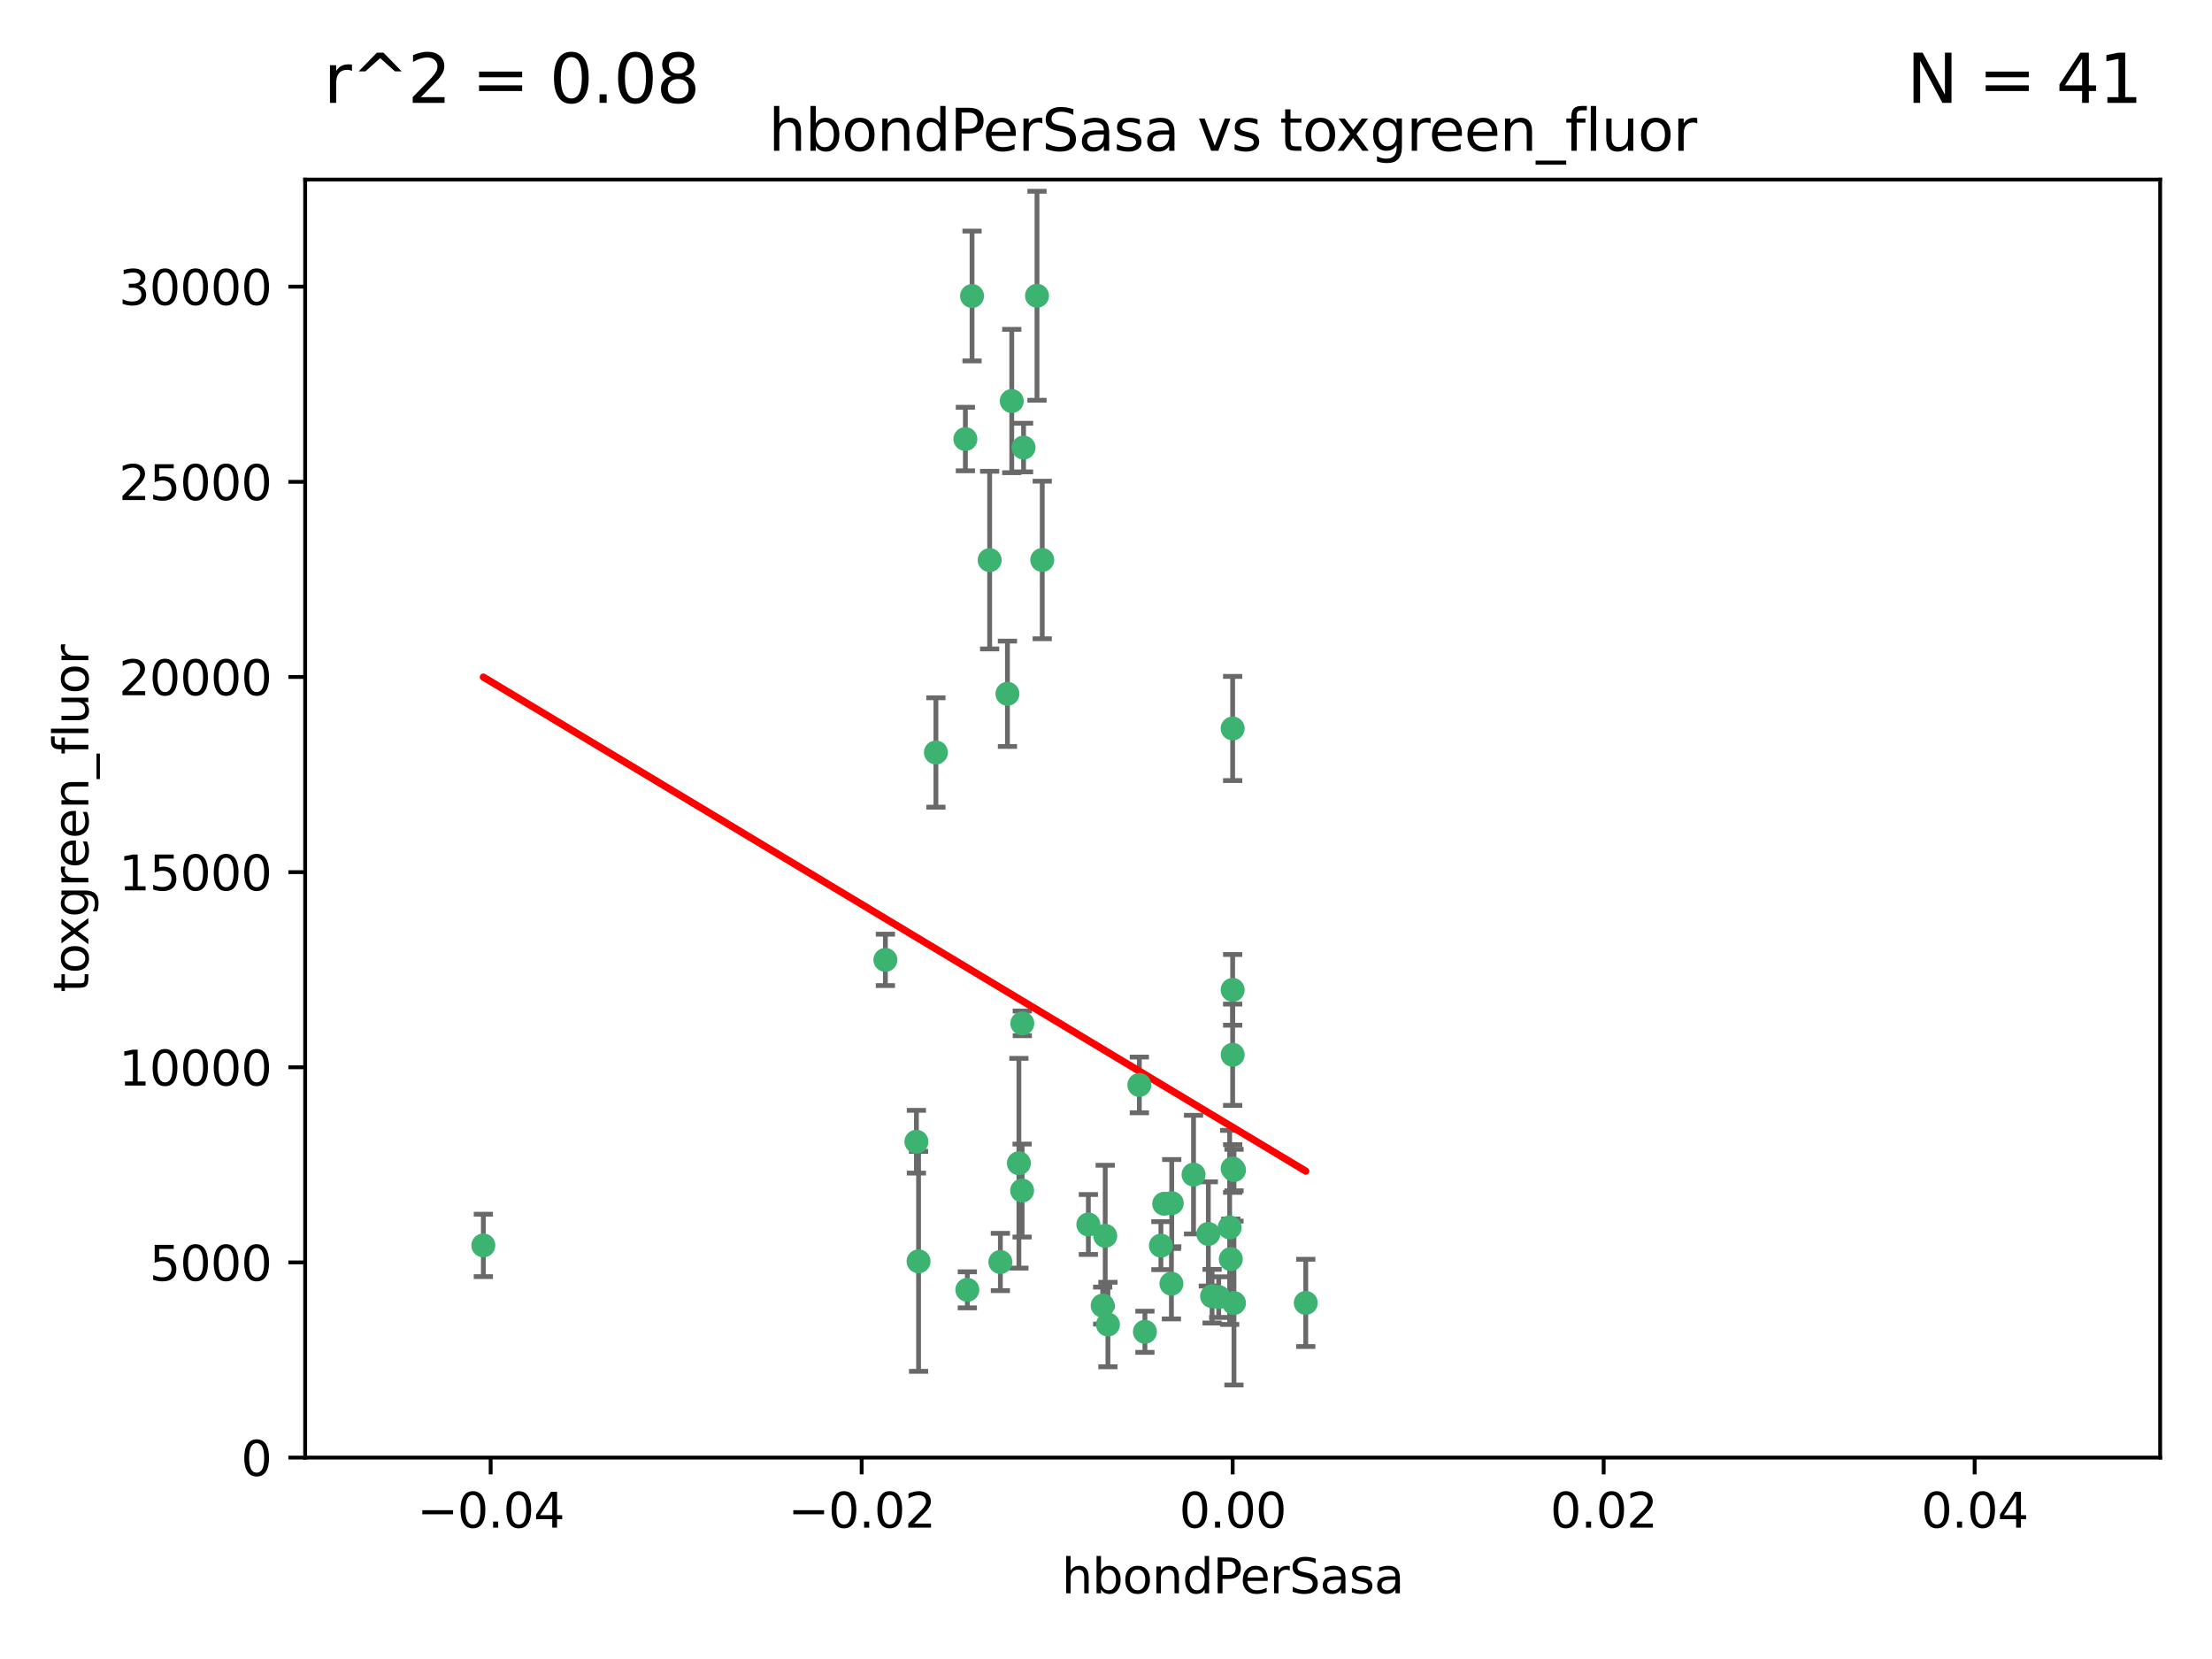 <?xml version="1.0" encoding="utf-8" standalone="no"?>
<!DOCTYPE svg PUBLIC "-//W3C//DTD SVG 1.1//EN"
  "http://www.w3.org/Graphics/SVG/1.1/DTD/svg11.dtd">
<svg xmlns:xlink="http://www.w3.org/1999/xlink" width="460.8pt" height="345.6pt" viewBox="0 0 460.8 345.6" xmlns="http://www.w3.org/2000/svg" version="1.1">
 <defs>
  <style type="text/css">*{stroke-linejoin: round; stroke-linecap: butt}</style>
 </defs>
 <g id="figure_1">
  <g id="patch_1">
   <path d="M 0 345.6 
L 460.8 345.6 
L 460.8 0 
L 0 0 
z
" style="fill: #ffffff"/>
  </g>
  <g id="axes_1">
   <g id="patch_2">
    <path d="M 63.571 303.64 
L 450 303.64 
L 450 37.411 
L 63.571 37.411 
z
" style="fill: #ffffff"/>
   </g>
   <g id="PathCollection_1">
    <defs>
     <path id="m6542ffb220" d="M 0 1.118 
C 0.297 1.118 0.581 1 0.791 0.791 
C 1 0.581 1.118 0.297 1.118 0 
C 1.118 -0.297 1 -0.581 0.791 -0.791 
C 0.581 -1 0.297 -1.118 0 -1.118 
C -0.297 -1.118 -0.581 -1 -0.791 -0.791 
C -1 -0.581 -1.118 -0.297 -1.118 0 
C -1.118 0.297 -1 0.581 -0.791 0.791 
C -0.581 1 -0.297 1.118 0 1.118 
z
" style="stroke: #3cb371"/>
    </defs>
    <g clip-path="url(#pbc81eddfbc)">
     <use xlink:href="#m6542ffb220" x="216.026" y="61.614" style="fill: #3cb371; stroke: #3cb371"/>
     <use xlink:href="#m6542ffb220" x="100.691" y="259.442" style="fill: #3cb371; stroke: #3cb371"/>
     <use xlink:href="#m6542ffb220" x="206.164" y="116.682" style="fill: #3cb371; stroke: #3cb371"/>
     <use xlink:href="#m6542ffb220" x="201.107" y="91.463" style="fill: #3cb371; stroke: #3cb371"/>
     <use xlink:href="#m6542ffb220" x="210.768" y="83.54" style="fill: #3cb371; stroke: #3cb371"/>
     <use xlink:href="#m6542ffb220" x="241.838" y="259.488" style="fill: #3cb371; stroke: #3cb371"/>
     <use xlink:href="#m6542ffb220" x="212.255" y="242.324" style="fill: #3cb371; stroke: #3cb371"/>
     <use xlink:href="#m6542ffb220" x="213.226" y="93.237" style="fill: #3cb371; stroke: #3cb371"/>
     <use xlink:href="#m6542ffb220" x="217.118" y="116.65" style="fill: #3cb371; stroke: #3cb371"/>
     <use xlink:href="#m6542ffb220" x="202.496" y="61.664" style="fill: #3cb371; stroke: #3cb371"/>
     <use xlink:href="#m6542ffb220" x="209.868" y="144.527" style="fill: #3cb371; stroke: #3cb371"/>
     <use xlink:href="#m6542ffb220" x="184.442" y="199.958" style="fill: #3cb371; stroke: #3cb371"/>
     <use xlink:href="#m6542ffb220" x="194.968" y="156.754" style="fill: #3cb371; stroke: #3cb371"/>
     <use xlink:href="#m6542ffb220" x="201.512" y="268.694" style="fill: #3cb371; stroke: #3cb371"/>
     <use xlink:href="#m6542ffb220" x="244.095" y="250.635" style="fill: #3cb371; stroke: #3cb371"/>
     <use xlink:href="#m6542ffb220" x="242.524" y="250.767" style="fill: #3cb371; stroke: #3cb371"/>
     <use xlink:href="#m6542ffb220" x="230.238" y="257.451" style="fill: #3cb371; stroke: #3cb371"/>
     <use xlink:href="#m6542ffb220" x="190.904" y="237.838" style="fill: #3cb371; stroke: #3cb371"/>
     <use xlink:href="#m6542ffb220" x="208.395" y="262.896" style="fill: #3cb371; stroke: #3cb371"/>
     <use xlink:href="#m6542ffb220" x="237.346" y="226.007" style="fill: #3cb371; stroke: #3cb371"/>
     <use xlink:href="#m6542ffb220" x="252.503" y="270.018" style="fill: #3cb371; stroke: #3cb371"/>
     <use xlink:href="#m6542ffb220" x="244.027" y="267.417" style="fill: #3cb371; stroke: #3cb371"/>
     <use xlink:href="#m6542ffb220" x="256.397" y="262.293" style="fill: #3cb371; stroke: #3cb371"/>
     <use xlink:href="#m6542ffb220" x="238.508" y="277.431" style="fill: #3cb371; stroke: #3cb371"/>
     <use xlink:href="#m6542ffb220" x="253.875" y="270.21" style="fill: #3cb371; stroke: #3cb371"/>
     <use xlink:href="#m6542ffb220" x="229.709" y="271.976" style="fill: #3cb371; stroke: #3cb371"/>
     <use xlink:href="#m6542ffb220" x="191.354" y="262.761" style="fill: #3cb371; stroke: #3cb371"/>
     <use xlink:href="#m6542ffb220" x="212.925" y="248.016" style="fill: #3cb371; stroke: #3cb371"/>
     <use xlink:href="#m6542ffb220" x="230.801" y="275.924" style="fill: #3cb371; stroke: #3cb371"/>
     <use xlink:href="#m6542ffb220" x="212.966" y="213.19" style="fill: #3cb371; stroke: #3cb371"/>
     <use xlink:href="#m6542ffb220" x="256.786" y="206.203" style="fill: #3cb371; stroke: #3cb371"/>
     <use xlink:href="#m6542ffb220" x="257.056" y="271.445" style="fill: #3cb371; stroke: #3cb371"/>
     <use xlink:href="#m6542ffb220" x="226.725" y="255.08" style="fill: #3cb371; stroke: #3cb371"/>
     <use xlink:href="#m6542ffb220" x="256.786" y="219.726" style="fill: #3cb371; stroke: #3cb371"/>
     <use xlink:href="#m6542ffb220" x="256.159" y="255.69" style="fill: #3cb371; stroke: #3cb371"/>
     <use xlink:href="#m6542ffb220" x="272.013" y="271.416" style="fill: #3cb371; stroke: #3cb371"/>
     <use xlink:href="#m6542ffb220" x="251.718" y="257.051" style="fill: #3cb371; stroke: #3cb371"/>
     <use xlink:href="#m6542ffb220" x="256.786" y="243.416" style="fill: #3cb371; stroke: #3cb371"/>
     <use xlink:href="#m6542ffb220" x="248.636" y="244.691" style="fill: #3cb371; stroke: #3cb371"/>
     <use xlink:href="#m6542ffb220" x="257.069" y="243.742" style="fill: #3cb371; stroke: #3cb371"/>
     <use xlink:href="#m6542ffb220" x="256.786" y="151.755" style="fill: #3cb371; stroke: #3cb371"/>
    </g>
   </g>
   <g id="matplotlib.axis_1">
    <g id="xtick_1">
     <g id="line2d_1">
      <defs>
       <path id="m7802aea58f" d="M 0 0 
L 0 3.5 
" style="stroke: #000000; stroke-width: 0.8"/>
      </defs>
      <g>
       <use xlink:href="#m7802aea58f" x="102.214" y="303.64" style="stroke: #000000; stroke-width: 0.8"/>
      </g>
     </g>
     <g id="text_1">
      <!-- −0.04 -->
      <g transform="translate(86.891 318.238)scale(0.1 -0.1)">
       <defs>
        <path id="DejaVuSans-2212" d="M 678 2272 
L 4684 2272 
L 4684 1741 
L 678 1741 
L 678 2272 
z
" transform="scale(0.016)"/>
        <path id="DejaVuSans-30" d="M 2034 4250 
Q 1547 4250 1301 3770 
Q 1056 3291 1056 2328 
Q 1056 1369 1301 889 
Q 1547 409 2034 409 
Q 2525 409 2770 889 
Q 3016 1369 3016 2328 
Q 3016 3291 2770 3770 
Q 2525 4250 2034 4250 
z
M 2034 4750 
Q 2819 4750 3233 4129 
Q 3647 3509 3647 2328 
Q 3647 1150 3233 529 
Q 2819 -91 2034 -91 
Q 1250 -91 836 529 
Q 422 1150 422 2328 
Q 422 3509 836 4129 
Q 1250 4750 2034 4750 
z
" transform="scale(0.016)"/>
        <path id="DejaVuSans-2e" d="M 684 794 
L 1344 794 
L 1344 0 
L 684 0 
L 684 794 
z
" transform="scale(0.016)"/>
        <path id="DejaVuSans-34" d="M 2419 4116 
L 825 1625 
L 2419 1625 
L 2419 4116 
z
M 2253 4666 
L 3047 4666 
L 3047 1625 
L 3713 1625 
L 3713 1100 
L 3047 1100 
L 3047 0 
L 2419 0 
L 2419 1100 
L 313 1100 
L 313 1709 
L 2253 4666 
z
" transform="scale(0.016)"/>
       </defs>
       <use xlink:href="#DejaVuSans-2212"/>
       <use xlink:href="#DejaVuSans-30" x="83.789"/>
       <use xlink:href="#DejaVuSans-2e" x="147.412"/>
       <use xlink:href="#DejaVuSans-30" x="179.199"/>
       <use xlink:href="#DejaVuSans-34" x="242.822"/>
      </g>
     </g>
    </g>
    <g id="xtick_2">
     <g id="line2d_2">
      <g>
       <use xlink:href="#m7802aea58f" x="179.5" y="303.64" style="stroke: #000000; stroke-width: 0.8"/>
      </g>
     </g>
     <g id="text_2">
      <!-- −0.02 -->
      <g transform="translate(164.177 318.238)scale(0.1 -0.1)">
       <defs>
        <path id="DejaVuSans-32" d="M 1228 531 
L 3431 531 
L 3431 0 
L 469 0 
L 469 531 
Q 828 903 1448 1529 
Q 2069 2156 2228 2338 
Q 2531 2678 2651 2914 
Q 2772 3150 2772 3378 
Q 2772 3750 2511 3984 
Q 2250 4219 1831 4219 
Q 1534 4219 1204 4116 
Q 875 4013 500 3803 
L 500 4441 
Q 881 4594 1212 4672 
Q 1544 4750 1819 4750 
Q 2544 4750 2975 4387 
Q 3406 4025 3406 3419 
Q 3406 3131 3298 2873 
Q 3191 2616 2906 2266 
Q 2828 2175 2409 1742 
Q 1991 1309 1228 531 
z
" transform="scale(0.016)"/>
       </defs>
       <use xlink:href="#DejaVuSans-2212"/>
       <use xlink:href="#DejaVuSans-30" x="83.789"/>
       <use xlink:href="#DejaVuSans-2e" x="147.412"/>
       <use xlink:href="#DejaVuSans-30" x="179.199"/>
       <use xlink:href="#DejaVuSans-32" x="242.822"/>
      </g>
     </g>
    </g>
    <g id="xtick_3">
     <g id="line2d_3">
      <g>
       <use xlink:href="#m7802aea58f" x="256.786" y="303.64" style="stroke: #000000; stroke-width: 0.8"/>
      </g>
     </g>
     <g id="text_3">
      <!-- 0.00 -->
      <g transform="translate(245.653 318.238)scale(0.1 -0.1)">
       <use xlink:href="#DejaVuSans-30"/>
       <use xlink:href="#DejaVuSans-2e" x="63.623"/>
       <use xlink:href="#DejaVuSans-30" x="95.41"/>
       <use xlink:href="#DejaVuSans-30" x="159.033"/>
      </g>
     </g>
    </g>
    <g id="xtick_4">
     <g id="line2d_4">
      <g>
       <use xlink:href="#m7802aea58f" x="334.071" y="303.64" style="stroke: #000000; stroke-width: 0.8"/>
      </g>
     </g>
     <g id="text_4">
      <!-- 0.02 -->
      <g transform="translate(322.939 318.238)scale(0.1 -0.1)">
       <use xlink:href="#DejaVuSans-30"/>
       <use xlink:href="#DejaVuSans-2e" x="63.623"/>
       <use xlink:href="#DejaVuSans-30" x="95.41"/>
       <use xlink:href="#DejaVuSans-32" x="159.033"/>
      </g>
     </g>
    </g>
    <g id="xtick_5">
     <g id="line2d_5">
      <g>
       <use xlink:href="#m7802aea58f" x="411.357" y="303.64" style="stroke: #000000; stroke-width: 0.8"/>
      </g>
     </g>
     <g id="text_5">
      <!-- 0.04 -->
      <g transform="translate(400.224 318.238)scale(0.1 -0.1)">
       <use xlink:href="#DejaVuSans-30"/>
       <use xlink:href="#DejaVuSans-2e" x="63.623"/>
       <use xlink:href="#DejaVuSans-30" x="95.41"/>
       <use xlink:href="#DejaVuSans-34" x="159.033"/>
      </g>
     </g>
    </g>
    <g id="text_6">
     <!-- hbondPerSasa -->
     <g transform="translate(221.168 331.917)scale(0.1 -0.1)">
      <defs>
       <path id="DejaVuSans-68" d="M 3513 2113 
L 3513 0 
L 2938 0 
L 2938 2094 
Q 2938 2591 2744 2837 
Q 2550 3084 2163 3084 
Q 1697 3084 1428 2787 
Q 1159 2491 1159 1978 
L 1159 0 
L 581 0 
L 581 4863 
L 1159 4863 
L 1159 2956 
Q 1366 3272 1645 3428 
Q 1925 3584 2291 3584 
Q 2894 3584 3203 3211 
Q 3513 2838 3513 2113 
z
" transform="scale(0.016)"/>
       <path id="DejaVuSans-62" d="M 3116 1747 
Q 3116 2381 2855 2742 
Q 2594 3103 2138 3103 
Q 1681 3103 1420 2742 
Q 1159 2381 1159 1747 
Q 1159 1113 1420 752 
Q 1681 391 2138 391 
Q 2594 391 2855 752 
Q 3116 1113 3116 1747 
z
M 1159 2969 
Q 1341 3281 1617 3432 
Q 1894 3584 2278 3584 
Q 2916 3584 3314 3078 
Q 3713 2572 3713 1747 
Q 3713 922 3314 415 
Q 2916 -91 2278 -91 
Q 1894 -91 1617 61 
Q 1341 213 1159 525 
L 1159 0 
L 581 0 
L 581 4863 
L 1159 4863 
L 1159 2969 
z
" transform="scale(0.016)"/>
       <path id="DejaVuSans-6f" d="M 1959 3097 
Q 1497 3097 1228 2736 
Q 959 2375 959 1747 
Q 959 1119 1226 758 
Q 1494 397 1959 397 
Q 2419 397 2687 759 
Q 2956 1122 2956 1747 
Q 2956 2369 2687 2733 
Q 2419 3097 1959 3097 
z
M 1959 3584 
Q 2709 3584 3137 3096 
Q 3566 2609 3566 1747 
Q 3566 888 3137 398 
Q 2709 -91 1959 -91 
Q 1206 -91 779 398 
Q 353 888 353 1747 
Q 353 2609 779 3096 
Q 1206 3584 1959 3584 
z
" transform="scale(0.016)"/>
       <path id="DejaVuSans-6e" d="M 3513 2113 
L 3513 0 
L 2938 0 
L 2938 2094 
Q 2938 2591 2744 2837 
Q 2550 3084 2163 3084 
Q 1697 3084 1428 2787 
Q 1159 2491 1159 1978 
L 1159 0 
L 581 0 
L 581 3500 
L 1159 3500 
L 1159 2956 
Q 1366 3272 1645 3428 
Q 1925 3584 2291 3584 
Q 2894 3584 3203 3211 
Q 3513 2838 3513 2113 
z
" transform="scale(0.016)"/>
       <path id="DejaVuSans-64" d="M 2906 2969 
L 2906 4863 
L 3481 4863 
L 3481 0 
L 2906 0 
L 2906 525 
Q 2725 213 2448 61 
Q 2172 -91 1784 -91 
Q 1150 -91 751 415 
Q 353 922 353 1747 
Q 353 2572 751 3078 
Q 1150 3584 1784 3584 
Q 2172 3584 2448 3432 
Q 2725 3281 2906 2969 
z
M 947 1747 
Q 947 1113 1208 752 
Q 1469 391 1925 391 
Q 2381 391 2643 752 
Q 2906 1113 2906 1747 
Q 2906 2381 2643 2742 
Q 2381 3103 1925 3103 
Q 1469 3103 1208 2742 
Q 947 2381 947 1747 
z
" transform="scale(0.016)"/>
       <path id="DejaVuSans-50" d="M 1259 4147 
L 1259 2394 
L 2053 2394 
Q 2494 2394 2734 2622 
Q 2975 2850 2975 3272 
Q 2975 3691 2734 3919 
Q 2494 4147 2053 4147 
L 1259 4147 
z
M 628 4666 
L 2053 4666 
Q 2838 4666 3239 4311 
Q 3641 3956 3641 3272 
Q 3641 2581 3239 2228 
Q 2838 1875 2053 1875 
L 1259 1875 
L 1259 0 
L 628 0 
L 628 4666 
z
" transform="scale(0.016)"/>
       <path id="DejaVuSans-65" d="M 3597 1894 
L 3597 1613 
L 953 1613 
Q 991 1019 1311 708 
Q 1631 397 2203 397 
Q 2534 397 2845 478 
Q 3156 559 3463 722 
L 3463 178 
Q 3153 47 2828 -22 
Q 2503 -91 2169 -91 
Q 1331 -91 842 396 
Q 353 884 353 1716 
Q 353 2575 817 3079 
Q 1281 3584 2069 3584 
Q 2775 3584 3186 3129 
Q 3597 2675 3597 1894 
z
M 3022 2063 
Q 3016 2534 2758 2815 
Q 2500 3097 2075 3097 
Q 1594 3097 1305 2825 
Q 1016 2553 972 2059 
L 3022 2063 
z
" transform="scale(0.016)"/>
       <path id="DejaVuSans-72" d="M 2631 2963 
Q 2534 3019 2420 3045 
Q 2306 3072 2169 3072 
Q 1681 3072 1420 2755 
Q 1159 2438 1159 1844 
L 1159 0 
L 581 0 
L 581 3500 
L 1159 3500 
L 1159 2956 
Q 1341 3275 1631 3429 
Q 1922 3584 2338 3584 
Q 2397 3584 2469 3576 
Q 2541 3569 2628 3553 
L 2631 2963 
z
" transform="scale(0.016)"/>
       <path id="DejaVuSans-53" d="M 3425 4513 
L 3425 3897 
Q 3066 4069 2747 4153 
Q 2428 4238 2131 4238 
Q 1616 4238 1336 4038 
Q 1056 3838 1056 3469 
Q 1056 3159 1242 3001 
Q 1428 2844 1947 2747 
L 2328 2669 
Q 3034 2534 3370 2195 
Q 3706 1856 3706 1288 
Q 3706 609 3251 259 
Q 2797 -91 1919 -91 
Q 1588 -91 1214 -16 
Q 841 59 441 206 
L 441 856 
Q 825 641 1194 531 
Q 1563 422 1919 422 
Q 2459 422 2753 634 
Q 3047 847 3047 1241 
Q 3047 1584 2836 1778 
Q 2625 1972 2144 2069 
L 1759 2144 
Q 1053 2284 737 2584 
Q 422 2884 422 3419 
Q 422 4038 858 4394 
Q 1294 4750 2059 4750 
Q 2388 4750 2728 4690 
Q 3069 4631 3425 4513 
z
" transform="scale(0.016)"/>
       <path id="DejaVuSans-61" d="M 2194 1759 
Q 1497 1759 1228 1600 
Q 959 1441 959 1056 
Q 959 750 1161 570 
Q 1363 391 1709 391 
Q 2188 391 2477 730 
Q 2766 1069 2766 1631 
L 2766 1759 
L 2194 1759 
z
M 3341 1997 
L 3341 0 
L 2766 0 
L 2766 531 
Q 2569 213 2275 61 
Q 1981 -91 1556 -91 
Q 1019 -91 701 211 
Q 384 513 384 1019 
Q 384 1609 779 1909 
Q 1175 2209 1959 2209 
L 2766 2209 
L 2766 2266 
Q 2766 2663 2505 2880 
Q 2244 3097 1772 3097 
Q 1472 3097 1187 3025 
Q 903 2953 641 2809 
L 641 3341 
Q 956 3463 1253 3523 
Q 1550 3584 1831 3584 
Q 2591 3584 2966 3190 
Q 3341 2797 3341 1997 
z
" transform="scale(0.016)"/>
       <path id="DejaVuSans-73" d="M 2834 3397 
L 2834 2853 
Q 2591 2978 2328 3040 
Q 2066 3103 1784 3103 
Q 1356 3103 1142 2972 
Q 928 2841 928 2578 
Q 928 2378 1081 2264 
Q 1234 2150 1697 2047 
L 1894 2003 
Q 2506 1872 2764 1633 
Q 3022 1394 3022 966 
Q 3022 478 2636 193 
Q 2250 -91 1575 -91 
Q 1294 -91 989 -36 
Q 684 19 347 128 
L 347 722 
Q 666 556 975 473 
Q 1284 391 1588 391 
Q 1994 391 2212 530 
Q 2431 669 2431 922 
Q 2431 1156 2273 1281 
Q 2116 1406 1581 1522 
L 1381 1569 
Q 847 1681 609 1914 
Q 372 2147 372 2553 
Q 372 3047 722 3315 
Q 1072 3584 1716 3584 
Q 2034 3584 2315 3537 
Q 2597 3491 2834 3397 
z
" transform="scale(0.016)"/>
      </defs>
      <use xlink:href="#DejaVuSans-68"/>
      <use xlink:href="#DejaVuSans-62" x="63.379"/>
      <use xlink:href="#DejaVuSans-6f" x="126.855"/>
      <use xlink:href="#DejaVuSans-6e" x="188.037"/>
      <use xlink:href="#DejaVuSans-64" x="251.416"/>
      <use xlink:href="#DejaVuSans-50" x="314.893"/>
      <use xlink:href="#DejaVuSans-65" x="371.57"/>
      <use xlink:href="#DejaVuSans-72" x="433.094"/>
      <use xlink:href="#DejaVuSans-53" x="474.207"/>
      <use xlink:href="#DejaVuSans-61" x="537.684"/>
      <use xlink:href="#DejaVuSans-73" x="598.963"/>
      <use xlink:href="#DejaVuSans-61" x="651.062"/>
     </g>
    </g>
   </g>
   <g id="matplotlib.axis_2">
    <g id="ytick_1">
     <g id="line2d_6">
      <defs>
       <path id="m6378f360b9" d="M 0 0 
L -3.5 0 
" style="stroke: #000000; stroke-width: 0.8"/>
      </defs>
      <g>
       <use xlink:href="#m6378f360b9" x="63.571" y="303.64" style="stroke: #000000; stroke-width: 0.8"/>
      </g>
     </g>
     <g id="text_7">
      <!-- 0 -->
      <g transform="translate(50.209 307.439)scale(0.1 -0.1)">
       <use xlink:href="#DejaVuSans-30"/>
      </g>
     </g>
    </g>
    <g id="ytick_2">
     <g id="line2d_7">
      <g>
       <use xlink:href="#m6378f360b9" x="63.571" y="262.986" style="stroke: #000000; stroke-width: 0.8"/>
      </g>
     </g>
     <g id="text_8">
      <!-- 5000 -->
      <g transform="translate(31.121 266.786)scale(0.1 -0.1)">
       <defs>
        <path id="DejaVuSans-35" d="M 691 4666 
L 3169 4666 
L 3169 4134 
L 1269 4134 
L 1269 2991 
Q 1406 3038 1543 3061 
Q 1681 3084 1819 3084 
Q 2600 3084 3056 2656 
Q 3513 2228 3513 1497 
Q 3513 744 3044 326 
Q 2575 -91 1722 -91 
Q 1428 -91 1123 -41 
Q 819 9 494 109 
L 494 744 
Q 775 591 1075 516 
Q 1375 441 1709 441 
Q 2250 441 2565 725 
Q 2881 1009 2881 1497 
Q 2881 1984 2565 2268 
Q 2250 2553 1709 2553 
Q 1456 2553 1204 2497 
Q 953 2441 691 2322 
L 691 4666 
z
" transform="scale(0.016)"/>
       </defs>
       <use xlink:href="#DejaVuSans-35"/>
       <use xlink:href="#DejaVuSans-30" x="63.623"/>
       <use xlink:href="#DejaVuSans-30" x="127.246"/>
       <use xlink:href="#DejaVuSans-30" x="190.869"/>
      </g>
     </g>
    </g>
    <g id="ytick_3">
     <g id="line2d_8">
      <g>
       <use xlink:href="#m6378f360b9" x="63.571" y="222.333" style="stroke: #000000; stroke-width: 0.8"/>
      </g>
     </g>
     <g id="text_9">
      <!-- 10000 -->
      <g transform="translate(24.759 226.132)scale(0.1 -0.1)">
       <defs>
        <path id="DejaVuSans-31" d="M 794 531 
L 1825 531 
L 1825 4091 
L 703 3866 
L 703 4441 
L 1819 4666 
L 2450 4666 
L 2450 531 
L 3481 531 
L 3481 0 
L 794 0 
L 794 531 
z
" transform="scale(0.016)"/>
       </defs>
       <use xlink:href="#DejaVuSans-31"/>
       <use xlink:href="#DejaVuSans-30" x="63.623"/>
       <use xlink:href="#DejaVuSans-30" x="127.246"/>
       <use xlink:href="#DejaVuSans-30" x="190.869"/>
       <use xlink:href="#DejaVuSans-30" x="254.492"/>
      </g>
     </g>
    </g>
    <g id="ytick_4">
     <g id="line2d_9">
      <g>
       <use xlink:href="#m6378f360b9" x="63.571" y="181.679" style="stroke: #000000; stroke-width: 0.8"/>
      </g>
     </g>
     <g id="text_10">
      <!-- 15000 -->
      <g transform="translate(24.759 185.478)scale(0.1 -0.1)">
       <use xlink:href="#DejaVuSans-31"/>
       <use xlink:href="#DejaVuSans-35" x="63.623"/>
       <use xlink:href="#DejaVuSans-30" x="127.246"/>
       <use xlink:href="#DejaVuSans-30" x="190.869"/>
       <use xlink:href="#DejaVuSans-30" x="254.492"/>
      </g>
     </g>
    </g>
    <g id="ytick_5">
     <g id="line2d_10">
      <g>
       <use xlink:href="#m6378f360b9" x="63.571" y="141.026" style="stroke: #000000; stroke-width: 0.8"/>
      </g>
     </g>
     <g id="text_11">
      <!-- 20000 -->
      <g transform="translate(24.759 144.825)scale(0.1 -0.1)">
       <use xlink:href="#DejaVuSans-32"/>
       <use xlink:href="#DejaVuSans-30" x="63.623"/>
       <use xlink:href="#DejaVuSans-30" x="127.246"/>
       <use xlink:href="#DejaVuSans-30" x="190.869"/>
       <use xlink:href="#DejaVuSans-30" x="254.492"/>
      </g>
     </g>
    </g>
    <g id="ytick_6">
     <g id="line2d_11">
      <g>
       <use xlink:href="#m6378f360b9" x="63.571" y="100.372" style="stroke: #000000; stroke-width: 0.8"/>
      </g>
     </g>
     <g id="text_12">
      <!-- 25000 -->
      <g transform="translate(24.759 104.171)scale(0.1 -0.1)">
       <use xlink:href="#DejaVuSans-32"/>
       <use xlink:href="#DejaVuSans-35" x="63.623"/>
       <use xlink:href="#DejaVuSans-30" x="127.246"/>
       <use xlink:href="#DejaVuSans-30" x="190.869"/>
       <use xlink:href="#DejaVuSans-30" x="254.492"/>
      </g>
     </g>
    </g>
    <g id="ytick_7">
     <g id="line2d_12">
      <g>
       <use xlink:href="#m6378f360b9" x="63.571" y="59.718" style="stroke: #000000; stroke-width: 0.8"/>
      </g>
     </g>
     <g id="text_13">
      <!-- 30000 -->
      <g transform="translate(24.759 63.518)scale(0.1 -0.1)">
       <defs>
        <path id="DejaVuSans-33" d="M 2597 2516 
Q 3050 2419 3304 2112 
Q 3559 1806 3559 1356 
Q 3559 666 3084 287 
Q 2609 -91 1734 -91 
Q 1441 -91 1130 -33 
Q 819 25 488 141 
L 488 750 
Q 750 597 1062 519 
Q 1375 441 1716 441 
Q 2309 441 2620 675 
Q 2931 909 2931 1356 
Q 2931 1769 2642 2001 
Q 2353 2234 1838 2234 
L 1294 2234 
L 1294 2753 
L 1863 2753 
Q 2328 2753 2575 2939 
Q 2822 3125 2822 3475 
Q 2822 3834 2567 4026 
Q 2313 4219 1838 4219 
Q 1578 4219 1281 4162 
Q 984 4106 628 3988 
L 628 4550 
Q 988 4650 1302 4700 
Q 1616 4750 1894 4750 
Q 2613 4750 3031 4423 
Q 3450 4097 3450 3541 
Q 3450 3153 3228 2886 
Q 3006 2619 2597 2516 
z
" transform="scale(0.016)"/>
       </defs>
       <use xlink:href="#DejaVuSans-33"/>
       <use xlink:href="#DejaVuSans-30" x="63.623"/>
       <use xlink:href="#DejaVuSans-30" x="127.246"/>
       <use xlink:href="#DejaVuSans-30" x="190.869"/>
       <use xlink:href="#DejaVuSans-30" x="254.492"/>
      </g>
     </g>
    </g>
    <g id="text_14">
     <!-- toxgreen_fluor -->
     <g transform="translate(18.401 206.72)rotate(-90)scale(0.1 -0.1)">
      <defs>
       <path id="DejaVuSans-74" d="M 1172 4494 
L 1172 3500 
L 2356 3500 
L 2356 3053 
L 1172 3053 
L 1172 1153 
Q 1172 725 1289 603 
Q 1406 481 1766 481 
L 2356 481 
L 2356 0 
L 1766 0 
Q 1100 0 847 248 
Q 594 497 594 1153 
L 594 3053 
L 172 3053 
L 172 3500 
L 594 3500 
L 594 4494 
L 1172 4494 
z
" transform="scale(0.016)"/>
       <path id="DejaVuSans-78" d="M 3513 3500 
L 2247 1797 
L 3578 0 
L 2900 0 
L 1881 1375 
L 863 0 
L 184 0 
L 1544 1831 
L 300 3500 
L 978 3500 
L 1906 2253 
L 2834 3500 
L 3513 3500 
z
" transform="scale(0.016)"/>
       <path id="DejaVuSans-67" d="M 2906 1791 
Q 2906 2416 2648 2759 
Q 2391 3103 1925 3103 
Q 1463 3103 1205 2759 
Q 947 2416 947 1791 
Q 947 1169 1205 825 
Q 1463 481 1925 481 
Q 2391 481 2648 825 
Q 2906 1169 2906 1791 
z
M 3481 434 
Q 3481 -459 3084 -895 
Q 2688 -1331 1869 -1331 
Q 1566 -1331 1297 -1286 
Q 1028 -1241 775 -1147 
L 775 -588 
Q 1028 -725 1275 -790 
Q 1522 -856 1778 -856 
Q 2344 -856 2625 -561 
Q 2906 -266 2906 331 
L 2906 616 
Q 2728 306 2450 153 
Q 2172 0 1784 0 
Q 1141 0 747 490 
Q 353 981 353 1791 
Q 353 2603 747 3093 
Q 1141 3584 1784 3584 
Q 2172 3584 2450 3431 
Q 2728 3278 2906 2969 
L 2906 3500 
L 3481 3500 
L 3481 434 
z
" transform="scale(0.016)"/>
       <path id="DejaVuSans-5f" d="M 3263 -1063 
L 3263 -1509 
L -63 -1509 
L -63 -1063 
L 3263 -1063 
z
" transform="scale(0.016)"/>
       <path id="DejaVuSans-66" d="M 2375 4863 
L 2375 4384 
L 1825 4384 
Q 1516 4384 1395 4259 
Q 1275 4134 1275 3809 
L 1275 3500 
L 2222 3500 
L 2222 3053 
L 1275 3053 
L 1275 0 
L 697 0 
L 697 3053 
L 147 3053 
L 147 3500 
L 697 3500 
L 697 3744 
Q 697 4328 969 4595 
Q 1241 4863 1831 4863 
L 2375 4863 
z
" transform="scale(0.016)"/>
       <path id="DejaVuSans-6c" d="M 603 4863 
L 1178 4863 
L 1178 0 
L 603 0 
L 603 4863 
z
" transform="scale(0.016)"/>
       <path id="DejaVuSans-75" d="M 544 1381 
L 544 3500 
L 1119 3500 
L 1119 1403 
Q 1119 906 1312 657 
Q 1506 409 1894 409 
Q 2359 409 2629 706 
Q 2900 1003 2900 1516 
L 2900 3500 
L 3475 3500 
L 3475 0 
L 2900 0 
L 2900 538 
Q 2691 219 2414 64 
Q 2138 -91 1772 -91 
Q 1169 -91 856 284 
Q 544 659 544 1381 
z
M 1991 3584 
L 1991 3584 
z
" transform="scale(0.016)"/>
      </defs>
      <use xlink:href="#DejaVuSans-74"/>
      <use xlink:href="#DejaVuSans-6f" x="39.209"/>
      <use xlink:href="#DejaVuSans-78" x="97.266"/>
      <use xlink:href="#DejaVuSans-67" x="156.445"/>
      <use xlink:href="#DejaVuSans-72" x="219.922"/>
      <use xlink:href="#DejaVuSans-65" x="258.785"/>
      <use xlink:href="#DejaVuSans-65" x="320.309"/>
      <use xlink:href="#DejaVuSans-6e" x="381.832"/>
      <use xlink:href="#DejaVuSans-5f" x="445.211"/>
      <use xlink:href="#DejaVuSans-66" x="495.211"/>
      <use xlink:href="#DejaVuSans-6c" x="530.416"/>
      <use xlink:href="#DejaVuSans-75" x="558.199"/>
      <use xlink:href="#DejaVuSans-6f" x="621.578"/>
      <use xlink:href="#DejaVuSans-72" x="682.76"/>
     </g>
    </g>
   </g>
   <g id="LineCollection_1">
    <path d="M 216.026 83.38 
L 216.026 39.848 
" clip-path="url(#pbc81eddfbc)" style="fill: none; stroke: #696969"/>
    <path d="M 100.691 265.941 
L 100.691 252.944 
" clip-path="url(#pbc81eddfbc)" style="fill: none; stroke: #696969"/>
    <path d="M 206.164 135.19 
L 206.164 98.175 
" clip-path="url(#pbc81eddfbc)" style="fill: none; stroke: #696969"/>
    <path d="M 201.107 98.075 
L 201.107 84.85 
" clip-path="url(#pbc81eddfbc)" style="fill: none; stroke: #696969"/>
    <path d="M 210.768 98.468 
L 210.768 68.613 
" clip-path="url(#pbc81eddfbc)" style="fill: none; stroke: #696969"/>
    <path d="M 241.838 264.487 
L 241.838 254.489 
" clip-path="url(#pbc81eddfbc)" style="fill: none; stroke: #696969"/>
    <path d="M 212.255 264.166 
L 212.255 220.481 
" clip-path="url(#pbc81eddfbc)" style="fill: none; stroke: #696969"/>
    <path d="M 213.226 98.3 
L 213.226 88.175 
" clip-path="url(#pbc81eddfbc)" style="fill: none; stroke: #696969"/>
    <path d="M 217.118 133.058 
L 217.118 100.243 
" clip-path="url(#pbc81eddfbc)" style="fill: none; stroke: #696969"/>
    <path d="M 202.496 75.185 
L 202.496 48.142 
" clip-path="url(#pbc81eddfbc)" style="fill: none; stroke: #696969"/>
    <path d="M 209.868 155.498 
L 209.868 133.556 
" clip-path="url(#pbc81eddfbc)" style="fill: none; stroke: #696969"/>
    <path d="M 184.442 205.31 
L 184.442 194.605 
" clip-path="url(#pbc81eddfbc)" style="fill: none; stroke: #696969"/>
    <path d="M 194.968 168.148 
L 194.968 145.359 
" clip-path="url(#pbc81eddfbc)" style="fill: none; stroke: #696969"/>
    <path d="M 201.512 272.448 
L 201.512 264.94 
" clip-path="url(#pbc81eddfbc)" style="fill: none; stroke: #696969"/>
    <path d="M 244.095 259.717 
L 244.095 241.553 
" clip-path="url(#pbc81eddfbc)" style="fill: none; stroke: #696969"/>
    <path d="M 242.524 251.458 
L 242.524 250.077 
" clip-path="url(#pbc81eddfbc)" style="fill: none; stroke: #696969"/>
    <path d="M 230.238 272.157 
L 230.238 242.746 
" clip-path="url(#pbc81eddfbc)" style="fill: none; stroke: #696969"/>
    <path d="M 190.904 244.374 
L 190.904 231.301 
" clip-path="url(#pbc81eddfbc)" style="fill: none; stroke: #696969"/>
    <path d="M 208.395 268.864 
L 208.395 256.927 
" clip-path="url(#pbc81eddfbc)" style="fill: none; stroke: #696969"/>
    <path d="M 237.346 231.811 
L 237.346 220.203 
" clip-path="url(#pbc81eddfbc)" style="fill: none; stroke: #696969"/>
    <path d="M 252.503 275.607 
L 252.503 264.429 
" clip-path="url(#pbc81eddfbc)" style="fill: none; stroke: #696969"/>
    <path d="M 244.027 274.752 
L 244.027 260.081 
" clip-path="url(#pbc81eddfbc)" style="fill: none; stroke: #696969"/>
    <path d="M 256.397 270.647 
L 256.397 253.939 
" clip-path="url(#pbc81eddfbc)" style="fill: none; stroke: #696969"/>
    <path d="M 238.508 281.719 
L 238.508 273.143 
" clip-path="url(#pbc81eddfbc)" style="fill: none; stroke: #696969"/>
    <path d="M 253.875 274.44 
L 253.875 265.981 
" clip-path="url(#pbc81eddfbc)" style="fill: none; stroke: #696969"/>
    <path d="M 229.709 275.827 
L 229.709 268.125 
" clip-path="url(#pbc81eddfbc)" style="fill: none; stroke: #696969"/>
    <path d="M 191.354 285.673 
L 191.354 239.849 
" clip-path="url(#pbc81eddfbc)" style="fill: none; stroke: #696969"/>
    <path d="M 212.925 257.7 
L 212.925 238.331 
" clip-path="url(#pbc81eddfbc)" style="fill: none; stroke: #696969"/>
    <path d="M 230.801 284.727 
L 230.801 267.12 
" clip-path="url(#pbc81eddfbc)" style="fill: none; stroke: #696969"/>
    <path d="M 212.966 215.762 
L 212.966 210.618 
" clip-path="url(#pbc81eddfbc)" style="fill: none; stroke: #696969"/>
    <path d="M 256.786 213.569 
L 256.786 198.836 
" clip-path="url(#pbc81eddfbc)" style="fill: none; stroke: #696969"/>
    <path d="M 257.056 288.513 
L 257.056 254.376 
" clip-path="url(#pbc81eddfbc)" style="fill: none; stroke: #696969"/>
    <path d="M 226.725 261.323 
L 226.725 248.837 
" clip-path="url(#pbc81eddfbc)" style="fill: none; stroke: #696969"/>
    <path d="M 256.786 230.277 
L 256.786 209.176 
" clip-path="url(#pbc81eddfbc)" style="fill: none; stroke: #696969"/>
    <path d="M 256.159 275.904 
L 256.159 235.477 
" clip-path="url(#pbc81eddfbc)" style="fill: none; stroke: #696969"/>
    <path d="M 272.013 280.503 
L 272.013 262.329 
" clip-path="url(#pbc81eddfbc)" style="fill: none; stroke: #696969"/>
    <path d="M 251.718 267.904 
L 251.718 246.198 
" clip-path="url(#pbc81eddfbc)" style="fill: none; stroke: #696969"/>
    <path d="M 256.786 248.392 
L 256.786 238.44 
" clip-path="url(#pbc81eddfbc)" style="fill: none; stroke: #696969"/>
    <path d="M 248.636 257.049 
L 248.636 232.333 
" clip-path="url(#pbc81eddfbc)" style="fill: none; stroke: #696969"/>
    <path d="M 257.069 248.063 
L 257.069 239.42 
" clip-path="url(#pbc81eddfbc)" style="fill: none; stroke: #696969"/>
    <path d="M 256.786 162.606 
L 256.786 140.905 
" clip-path="url(#pbc81eddfbc)" style="fill: none; stroke: #696969"/>
   </g>
   <g id="line2d_13">
    <defs>
     <path id="m45c9adabc4" d="M 2 0 
L -2 -0 
" style="stroke: #696969"/>
    </defs>
    <g clip-path="url(#pbc81eddfbc)">
     <use xlink:href="#m45c9adabc4" x="216.026" y="83.38" style="fill: #696969; stroke: #696969"/>
     <use xlink:href="#m45c9adabc4" x="100.691" y="265.941" style="fill: #696969; stroke: #696969"/>
     <use xlink:href="#m45c9adabc4" x="206.164" y="135.19" style="fill: #696969; stroke: #696969"/>
     <use xlink:href="#m45c9adabc4" x="201.107" y="98.075" style="fill: #696969; stroke: #696969"/>
     <use xlink:href="#m45c9adabc4" x="210.768" y="98.468" style="fill: #696969; stroke: #696969"/>
     <use xlink:href="#m45c9adabc4" x="241.838" y="264.487" style="fill: #696969; stroke: #696969"/>
     <use xlink:href="#m45c9adabc4" x="212.255" y="264.166" style="fill: #696969; stroke: #696969"/>
     <use xlink:href="#m45c9adabc4" x="213.226" y="98.3" style="fill: #696969; stroke: #696969"/>
     <use xlink:href="#m45c9adabc4" x="217.118" y="133.058" style="fill: #696969; stroke: #696969"/>
     <use xlink:href="#m45c9adabc4" x="202.496" y="75.185" style="fill: #696969; stroke: #696969"/>
     <use xlink:href="#m45c9adabc4" x="209.868" y="155.498" style="fill: #696969; stroke: #696969"/>
     <use xlink:href="#m45c9adabc4" x="184.442" y="205.31" style="fill: #696969; stroke: #696969"/>
     <use xlink:href="#m45c9adabc4" x="194.968" y="168.148" style="fill: #696969; stroke: #696969"/>
     <use xlink:href="#m45c9adabc4" x="201.512" y="272.448" style="fill: #696969; stroke: #696969"/>
     <use xlink:href="#m45c9adabc4" x="244.095" y="259.717" style="fill: #696969; stroke: #696969"/>
     <use xlink:href="#m45c9adabc4" x="242.524" y="251.458" style="fill: #696969; stroke: #696969"/>
     <use xlink:href="#m45c9adabc4" x="230.238" y="272.157" style="fill: #696969; stroke: #696969"/>
     <use xlink:href="#m45c9adabc4" x="190.904" y="244.374" style="fill: #696969; stroke: #696969"/>
     <use xlink:href="#m45c9adabc4" x="208.395" y="268.864" style="fill: #696969; stroke: #696969"/>
     <use xlink:href="#m45c9adabc4" x="237.346" y="231.811" style="fill: #696969; stroke: #696969"/>
     <use xlink:href="#m45c9adabc4" x="252.503" y="275.607" style="fill: #696969; stroke: #696969"/>
     <use xlink:href="#m45c9adabc4" x="244.027" y="274.752" style="fill: #696969; stroke: #696969"/>
     <use xlink:href="#m45c9adabc4" x="256.397" y="270.647" style="fill: #696969; stroke: #696969"/>
     <use xlink:href="#m45c9adabc4" x="238.508" y="281.719" style="fill: #696969; stroke: #696969"/>
     <use xlink:href="#m45c9adabc4" x="253.875" y="274.44" style="fill: #696969; stroke: #696969"/>
     <use xlink:href="#m45c9adabc4" x="229.709" y="275.827" style="fill: #696969; stroke: #696969"/>
     <use xlink:href="#m45c9adabc4" x="191.354" y="285.673" style="fill: #696969; stroke: #696969"/>
     <use xlink:href="#m45c9adabc4" x="212.925" y="257.7" style="fill: #696969; stroke: #696969"/>
     <use xlink:href="#m45c9adabc4" x="230.801" y="284.727" style="fill: #696969; stroke: #696969"/>
     <use xlink:href="#m45c9adabc4" x="212.966" y="215.762" style="fill: #696969; stroke: #696969"/>
     <use xlink:href="#m45c9adabc4" x="256.786" y="213.569" style="fill: #696969; stroke: #696969"/>
     <use xlink:href="#m45c9adabc4" x="257.056" y="288.513" style="fill: #696969; stroke: #696969"/>
     <use xlink:href="#m45c9adabc4" x="226.725" y="261.323" style="fill: #696969; stroke: #696969"/>
     <use xlink:href="#m45c9adabc4" x="256.786" y="230.277" style="fill: #696969; stroke: #696969"/>
     <use xlink:href="#m45c9adabc4" x="256.159" y="275.904" style="fill: #696969; stroke: #696969"/>
     <use xlink:href="#m45c9adabc4" x="272.013" y="280.503" style="fill: #696969; stroke: #696969"/>
     <use xlink:href="#m45c9adabc4" x="251.718" y="267.904" style="fill: #696969; stroke: #696969"/>
     <use xlink:href="#m45c9adabc4" x="256.786" y="248.392" style="fill: #696969; stroke: #696969"/>
     <use xlink:href="#m45c9adabc4" x="248.636" y="257.049" style="fill: #696969; stroke: #696969"/>
     <use xlink:href="#m45c9adabc4" x="257.069" y="248.063" style="fill: #696969; stroke: #696969"/>
     <use xlink:href="#m45c9adabc4" x="256.786" y="162.606" style="fill: #696969; stroke: #696969"/>
    </g>
   </g>
   <g id="line2d_14">
    <g clip-path="url(#pbc81eddfbc)">
     <use xlink:href="#m45c9adabc4" x="216.026" y="39.848" style="fill: #696969; stroke: #696969"/>
     <use xlink:href="#m45c9adabc4" x="100.691" y="252.944" style="fill: #696969; stroke: #696969"/>
     <use xlink:href="#m45c9adabc4" x="206.164" y="98.175" style="fill: #696969; stroke: #696969"/>
     <use xlink:href="#m45c9adabc4" x="201.107" y="84.85" style="fill: #696969; stroke: #696969"/>
     <use xlink:href="#m45c9adabc4" x="210.768" y="68.613" style="fill: #696969; stroke: #696969"/>
     <use xlink:href="#m45c9adabc4" x="241.838" y="254.489" style="fill: #696969; stroke: #696969"/>
     <use xlink:href="#m45c9adabc4" x="212.255" y="220.481" style="fill: #696969; stroke: #696969"/>
     <use xlink:href="#m45c9adabc4" x="213.226" y="88.175" style="fill: #696969; stroke: #696969"/>
     <use xlink:href="#m45c9adabc4" x="217.118" y="100.243" style="fill: #696969; stroke: #696969"/>
     <use xlink:href="#m45c9adabc4" x="202.496" y="48.142" style="fill: #696969; stroke: #696969"/>
     <use xlink:href="#m45c9adabc4" x="209.868" y="133.556" style="fill: #696969; stroke: #696969"/>
     <use xlink:href="#m45c9adabc4" x="184.442" y="194.605" style="fill: #696969; stroke: #696969"/>
     <use xlink:href="#m45c9adabc4" x="194.968" y="145.359" style="fill: #696969; stroke: #696969"/>
     <use xlink:href="#m45c9adabc4" x="201.512" y="264.94" style="fill: #696969; stroke: #696969"/>
     <use xlink:href="#m45c9adabc4" x="244.095" y="241.553" style="fill: #696969; stroke: #696969"/>
     <use xlink:href="#m45c9adabc4" x="242.524" y="250.077" style="fill: #696969; stroke: #696969"/>
     <use xlink:href="#m45c9adabc4" x="230.238" y="242.746" style="fill: #696969; stroke: #696969"/>
     <use xlink:href="#m45c9adabc4" x="190.904" y="231.301" style="fill: #696969; stroke: #696969"/>
     <use xlink:href="#m45c9adabc4" x="208.395" y="256.927" style="fill: #696969; stroke: #696969"/>
     <use xlink:href="#m45c9adabc4" x="237.346" y="220.203" style="fill: #696969; stroke: #696969"/>
     <use xlink:href="#m45c9adabc4" x="252.503" y="264.429" style="fill: #696969; stroke: #696969"/>
     <use xlink:href="#m45c9adabc4" x="244.027" y="260.081" style="fill: #696969; stroke: #696969"/>
     <use xlink:href="#m45c9adabc4" x="256.397" y="253.939" style="fill: #696969; stroke: #696969"/>
     <use xlink:href="#m45c9adabc4" x="238.508" y="273.143" style="fill: #696969; stroke: #696969"/>
     <use xlink:href="#m45c9adabc4" x="253.875" y="265.981" style="fill: #696969; stroke: #696969"/>
     <use xlink:href="#m45c9adabc4" x="229.709" y="268.125" style="fill: #696969; stroke: #696969"/>
     <use xlink:href="#m45c9adabc4" x="191.354" y="239.849" style="fill: #696969; stroke: #696969"/>
     <use xlink:href="#m45c9adabc4" x="212.925" y="238.331" style="fill: #696969; stroke: #696969"/>
     <use xlink:href="#m45c9adabc4" x="230.801" y="267.12" style="fill: #696969; stroke: #696969"/>
     <use xlink:href="#m45c9adabc4" x="212.966" y="210.618" style="fill: #696969; stroke: #696969"/>
     <use xlink:href="#m45c9adabc4" x="256.786" y="198.836" style="fill: #696969; stroke: #696969"/>
     <use xlink:href="#m45c9adabc4" x="257.056" y="254.376" style="fill: #696969; stroke: #696969"/>
     <use xlink:href="#m45c9adabc4" x="226.725" y="248.837" style="fill: #696969; stroke: #696969"/>
     <use xlink:href="#m45c9adabc4" x="256.786" y="209.176" style="fill: #696969; stroke: #696969"/>
     <use xlink:href="#m45c9adabc4" x="256.159" y="235.477" style="fill: #696969; stroke: #696969"/>
     <use xlink:href="#m45c9adabc4" x="272.013" y="262.329" style="fill: #696969; stroke: #696969"/>
     <use xlink:href="#m45c9adabc4" x="251.718" y="246.198" style="fill: #696969; stroke: #696969"/>
     <use xlink:href="#m45c9adabc4" x="256.786" y="238.44" style="fill: #696969; stroke: #696969"/>
     <use xlink:href="#m45c9adabc4" x="248.636" y="232.333" style="fill: #696969; stroke: #696969"/>
     <use xlink:href="#m45c9adabc4" x="257.069" y="239.42" style="fill: #696969; stroke: #696969"/>
     <use xlink:href="#m45c9adabc4" x="256.786" y="140.905" style="fill: #696969; stroke: #696969"/>
    </g>
   </g>
   <g id="line2d_15">
    <path d="M 216.026 210.334 
L 100.691 141.049 
L 206.164 204.409 
L 201.107 201.371 
L 210.768 207.175 
L 241.838 225.839 
L 212.255 208.068 
L 213.226 208.651 
L 217.118 210.99 
L 202.496 202.206 
L 209.868 206.634 
L 184.442 191.36 
L 194.968 197.684 
L 201.512 201.614 
L 244.095 227.195 
L 242.524 226.252 
L 230.238 218.871 
L 190.904 195.242 
L 208.395 205.749 
L 237.346 223.141 
L 252.503 232.246 
L 244.027 227.155 
L 256.397 234.585 
L 238.508 223.839 
L 253.875 233.07 
L 229.709 218.554 
L 191.354 195.513 
L 212.925 208.471 
L 230.801 219.209 
L 212.966 208.495 
L 256.786 234.819 
L 257.056 234.981 
L 226.725 216.761 
L 256.786 234.819 
L 256.159 234.442 
L 272.013 243.966 
L 251.718 231.775 
L 256.786 234.819 
L 248.636 229.923 
L 257.069 234.989 
L 256.786 234.819 
" clip-path="url(#pbc81eddfbc)" style="fill: none; stroke: #ff0000; stroke-width: 1.5; stroke-linecap: square"/>
   </g>
   <g id="line2d_16">
    <defs>
     <path id="m9239258bd3" d="M 0 2 
C 0.53 2 1.039 1.789 1.414 1.414 
C 1.789 1.039 2 0.53 2 0 
C 2 -0.53 1.789 -1.039 1.414 -1.414 
C 1.039 -1.789 0.53 -2 0 -2 
C -0.53 -2 -1.039 -1.789 -1.414 -1.414 
C -1.789 -1.039 -2 -0.53 -2 0 
C -2 0.53 -1.789 1.039 -1.414 1.414 
C -1.039 1.789 -0.53 2 0 2 
z
" style="stroke: #3cb371"/>
    </defs>
    <g clip-path="url(#pbc81eddfbc)">
     <use xlink:href="#m9239258bd3" x="216.026" y="61.614" style="fill: #3cb371; stroke: #3cb371"/>
     <use xlink:href="#m9239258bd3" x="100.691" y="259.442" style="fill: #3cb371; stroke: #3cb371"/>
     <use xlink:href="#m9239258bd3" x="206.164" y="116.682" style="fill: #3cb371; stroke: #3cb371"/>
     <use xlink:href="#m9239258bd3" x="201.107" y="91.463" style="fill: #3cb371; stroke: #3cb371"/>
     <use xlink:href="#m9239258bd3" x="210.768" y="83.54" style="fill: #3cb371; stroke: #3cb371"/>
     <use xlink:href="#m9239258bd3" x="241.838" y="259.488" style="fill: #3cb371; stroke: #3cb371"/>
     <use xlink:href="#m9239258bd3" x="212.255" y="242.324" style="fill: #3cb371; stroke: #3cb371"/>
     <use xlink:href="#m9239258bd3" x="213.226" y="93.237" style="fill: #3cb371; stroke: #3cb371"/>
     <use xlink:href="#m9239258bd3" x="217.118" y="116.65" style="fill: #3cb371; stroke: #3cb371"/>
     <use xlink:href="#m9239258bd3" x="202.496" y="61.664" style="fill: #3cb371; stroke: #3cb371"/>
     <use xlink:href="#m9239258bd3" x="209.868" y="144.527" style="fill: #3cb371; stroke: #3cb371"/>
     <use xlink:href="#m9239258bd3" x="184.442" y="199.958" style="fill: #3cb371; stroke: #3cb371"/>
     <use xlink:href="#m9239258bd3" x="194.968" y="156.754" style="fill: #3cb371; stroke: #3cb371"/>
     <use xlink:href="#m9239258bd3" x="201.512" y="268.694" style="fill: #3cb371; stroke: #3cb371"/>
     <use xlink:href="#m9239258bd3" x="244.095" y="250.635" style="fill: #3cb371; stroke: #3cb371"/>
     <use xlink:href="#m9239258bd3" x="242.524" y="250.767" style="fill: #3cb371; stroke: #3cb371"/>
     <use xlink:href="#m9239258bd3" x="230.238" y="257.451" style="fill: #3cb371; stroke: #3cb371"/>
     <use xlink:href="#m9239258bd3" x="190.904" y="237.838" style="fill: #3cb371; stroke: #3cb371"/>
     <use xlink:href="#m9239258bd3" x="208.395" y="262.896" style="fill: #3cb371; stroke: #3cb371"/>
     <use xlink:href="#m9239258bd3" x="237.346" y="226.007" style="fill: #3cb371; stroke: #3cb371"/>
     <use xlink:href="#m9239258bd3" x="252.503" y="270.018" style="fill: #3cb371; stroke: #3cb371"/>
     <use xlink:href="#m9239258bd3" x="244.027" y="267.417" style="fill: #3cb371; stroke: #3cb371"/>
     <use xlink:href="#m9239258bd3" x="256.397" y="262.293" style="fill: #3cb371; stroke: #3cb371"/>
     <use xlink:href="#m9239258bd3" x="238.508" y="277.431" style="fill: #3cb371; stroke: #3cb371"/>
     <use xlink:href="#m9239258bd3" x="253.875" y="270.21" style="fill: #3cb371; stroke: #3cb371"/>
     <use xlink:href="#m9239258bd3" x="229.709" y="271.976" style="fill: #3cb371; stroke: #3cb371"/>
     <use xlink:href="#m9239258bd3" x="191.354" y="262.761" style="fill: #3cb371; stroke: #3cb371"/>
     <use xlink:href="#m9239258bd3" x="212.925" y="248.016" style="fill: #3cb371; stroke: #3cb371"/>
     <use xlink:href="#m9239258bd3" x="230.801" y="275.924" style="fill: #3cb371; stroke: #3cb371"/>
     <use xlink:href="#m9239258bd3" x="212.966" y="213.19" style="fill: #3cb371; stroke: #3cb371"/>
     <use xlink:href="#m9239258bd3" x="256.786" y="206.203" style="fill: #3cb371; stroke: #3cb371"/>
     <use xlink:href="#m9239258bd3" x="257.056" y="271.445" style="fill: #3cb371; stroke: #3cb371"/>
     <use xlink:href="#m9239258bd3" x="226.725" y="255.08" style="fill: #3cb371; stroke: #3cb371"/>
     <use xlink:href="#m9239258bd3" x="256.786" y="219.726" style="fill: #3cb371; stroke: #3cb371"/>
     <use xlink:href="#m9239258bd3" x="256.159" y="255.69" style="fill: #3cb371; stroke: #3cb371"/>
     <use xlink:href="#m9239258bd3" x="272.013" y="271.416" style="fill: #3cb371; stroke: #3cb371"/>
     <use xlink:href="#m9239258bd3" x="251.718" y="257.051" style="fill: #3cb371; stroke: #3cb371"/>
     <use xlink:href="#m9239258bd3" x="256.786" y="243.416" style="fill: #3cb371; stroke: #3cb371"/>
     <use xlink:href="#m9239258bd3" x="248.636" y="244.691" style="fill: #3cb371; stroke: #3cb371"/>
     <use xlink:href="#m9239258bd3" x="257.069" y="243.742" style="fill: #3cb371; stroke: #3cb371"/>
     <use xlink:href="#m9239258bd3" x="256.786" y="151.755" style="fill: #3cb371; stroke: #3cb371"/>
    </g>
   </g>
   <g id="patch_3">
    <path d="M 63.571 303.64 
L 63.571 37.411 
" style="fill: none; stroke: #000000; stroke-width: 0.8; stroke-linejoin: miter; stroke-linecap: square"/>
   </g>
   <g id="patch_4">
    <path d="M 450 303.64 
L 450 37.411 
" style="fill: none; stroke: #000000; stroke-width: 0.8; stroke-linejoin: miter; stroke-linecap: square"/>
   </g>
   <g id="patch_5">
    <path d="M 63.571 303.64 
L 450 303.64 
" style="fill: none; stroke: #000000; stroke-width: 0.8; stroke-linejoin: miter; stroke-linecap: square"/>
   </g>
   <g id="patch_6">
    <path d="M 63.571 37.411 
L 450 37.411 
" style="fill: none; stroke: #000000; stroke-width: 0.8; stroke-linejoin: miter; stroke-linecap: square"/>
   </g>
   <g id="text_15">
    <!-- N = 41 -->
    <g transform="translate(397.217 21.426)scale(0.14 -0.14)">
     <defs>
      <path id="DejaVuSans-4e" d="M 628 4666 
L 1478 4666 
L 3547 763 
L 3547 4666 
L 4159 4666 
L 4159 0 
L 3309 0 
L 1241 3903 
L 1241 0 
L 628 0 
L 628 4666 
z
" transform="scale(0.016)"/>
      <path id="DejaVuSans-20" transform="scale(0.016)"/>
      <path id="DejaVuSans-3d" d="M 678 2906 
L 4684 2906 
L 4684 2381 
L 678 2381 
L 678 2906 
z
M 678 1631 
L 4684 1631 
L 4684 1100 
L 678 1100 
L 678 1631 
z
" transform="scale(0.016)"/>
     </defs>
     <use xlink:href="#DejaVuSans-4e"/>
     <use xlink:href="#DejaVuSans-20" x="74.805"/>
     <use xlink:href="#DejaVuSans-3d" x="106.592"/>
     <use xlink:href="#DejaVuSans-20" x="190.381"/>
     <use xlink:href="#DejaVuSans-34" x="222.168"/>
     <use xlink:href="#DejaVuSans-31" x="285.791"/>
    </g>
   </g>
   <g id="text_16">
    <!-- r^2 = 0.08 -->
    <g transform="translate(67.436 21.426)scale(0.14 -0.14)">
     <defs>
      <path id="DejaVuSans-5e" d="M 2988 4666 
L 4684 2925 
L 4056 2925 
L 2681 4159 
L 1306 2925 
L 678 2925 
L 2375 4666 
L 2988 4666 
z
" transform="scale(0.016)"/>
      <path id="DejaVuSans-38" d="M 2034 2216 
Q 1584 2216 1326 1975 
Q 1069 1734 1069 1313 
Q 1069 891 1326 650 
Q 1584 409 2034 409 
Q 2484 409 2743 651 
Q 3003 894 3003 1313 
Q 3003 1734 2745 1975 
Q 2488 2216 2034 2216 
z
M 1403 2484 
Q 997 2584 770 2862 
Q 544 3141 544 3541 
Q 544 4100 942 4425 
Q 1341 4750 2034 4750 
Q 2731 4750 3128 4425 
Q 3525 4100 3525 3541 
Q 3525 3141 3298 2862 
Q 3072 2584 2669 2484 
Q 3125 2378 3379 2068 
Q 3634 1759 3634 1313 
Q 3634 634 3220 271 
Q 2806 -91 2034 -91 
Q 1263 -91 848 271 
Q 434 634 434 1313 
Q 434 1759 690 2068 
Q 947 2378 1403 2484 
z
M 1172 3481 
Q 1172 3119 1398 2916 
Q 1625 2713 2034 2713 
Q 2441 2713 2670 2916 
Q 2900 3119 2900 3481 
Q 2900 3844 2670 4047 
Q 2441 4250 2034 4250 
Q 1625 4250 1398 4047 
Q 1172 3844 1172 3481 
z
" transform="scale(0.016)"/>
     </defs>
     <use xlink:href="#DejaVuSans-72"/>
     <use xlink:href="#DejaVuSans-5e" x="41.113"/>
     <use xlink:href="#DejaVuSans-32" x="124.902"/>
     <use xlink:href="#DejaVuSans-20" x="188.525"/>
     <use xlink:href="#DejaVuSans-3d" x="220.312"/>
     <use xlink:href="#DejaVuSans-20" x="304.102"/>
     <use xlink:href="#DejaVuSans-30" x="335.889"/>
     <use xlink:href="#DejaVuSans-2e" x="399.512"/>
     <use xlink:href="#DejaVuSans-30" x="431.299"/>
     <use xlink:href="#DejaVuSans-38" x="494.922"/>
    </g>
   </g>
   <g id="text_17">
    <!-- hbondPerSasa vs toxgreen_fluor -->
    <g transform="translate(160.12 31.411)scale(0.12 -0.12)">
     <defs>
      <path id="DejaVuSans-76" d="M 191 3500 
L 800 3500 
L 1894 563 
L 2988 3500 
L 3597 3500 
L 2284 0 
L 1503 0 
L 191 3500 
z
" transform="scale(0.016)"/>
     </defs>
     <use xlink:href="#DejaVuSans-68"/>
     <use xlink:href="#DejaVuSans-62" x="63.379"/>
     <use xlink:href="#DejaVuSans-6f" x="126.855"/>
     <use xlink:href="#DejaVuSans-6e" x="188.037"/>
     <use xlink:href="#DejaVuSans-64" x="251.416"/>
     <use xlink:href="#DejaVuSans-50" x="314.893"/>
     <use xlink:href="#DejaVuSans-65" x="371.57"/>
     <use xlink:href="#DejaVuSans-72" x="433.094"/>
     <use xlink:href="#DejaVuSans-53" x="474.207"/>
     <use xlink:href="#DejaVuSans-61" x="537.684"/>
     <use xlink:href="#DejaVuSans-73" x="598.963"/>
     <use xlink:href="#DejaVuSans-61" x="651.062"/>
     <use xlink:href="#DejaVuSans-20" x="712.342"/>
     <use xlink:href="#DejaVuSans-76" x="744.129"/>
     <use xlink:href="#DejaVuSans-73" x="803.309"/>
     <use xlink:href="#DejaVuSans-20" x="855.408"/>
     <use xlink:href="#DejaVuSans-74" x="887.195"/>
     <use xlink:href="#DejaVuSans-6f" x="926.404"/>
     <use xlink:href="#DejaVuSans-78" x="984.461"/>
     <use xlink:href="#DejaVuSans-67" x="1043.641"/>
     <use xlink:href="#DejaVuSans-72" x="1107.117"/>
     <use xlink:href="#DejaVuSans-65" x="1145.98"/>
     <use xlink:href="#DejaVuSans-65" x="1207.504"/>
     <use xlink:href="#DejaVuSans-6e" x="1269.027"/>
     <use xlink:href="#DejaVuSans-5f" x="1332.406"/>
     <use xlink:href="#DejaVuSans-66" x="1382.406"/>
     <use xlink:href="#DejaVuSans-6c" x="1417.611"/>
     <use xlink:href="#DejaVuSans-75" x="1445.395"/>
     <use xlink:href="#DejaVuSans-6f" x="1508.773"/>
     <use xlink:href="#DejaVuSans-72" x="1569.955"/>
    </g>
   </g>
  </g>
 </g>
 <defs>
  <clipPath id="pbc81eddfbc">
   <rect x="63.571" y="37.411" width="386.429" height="266.229"/>
  </clipPath>
 </defs>
</svg>
